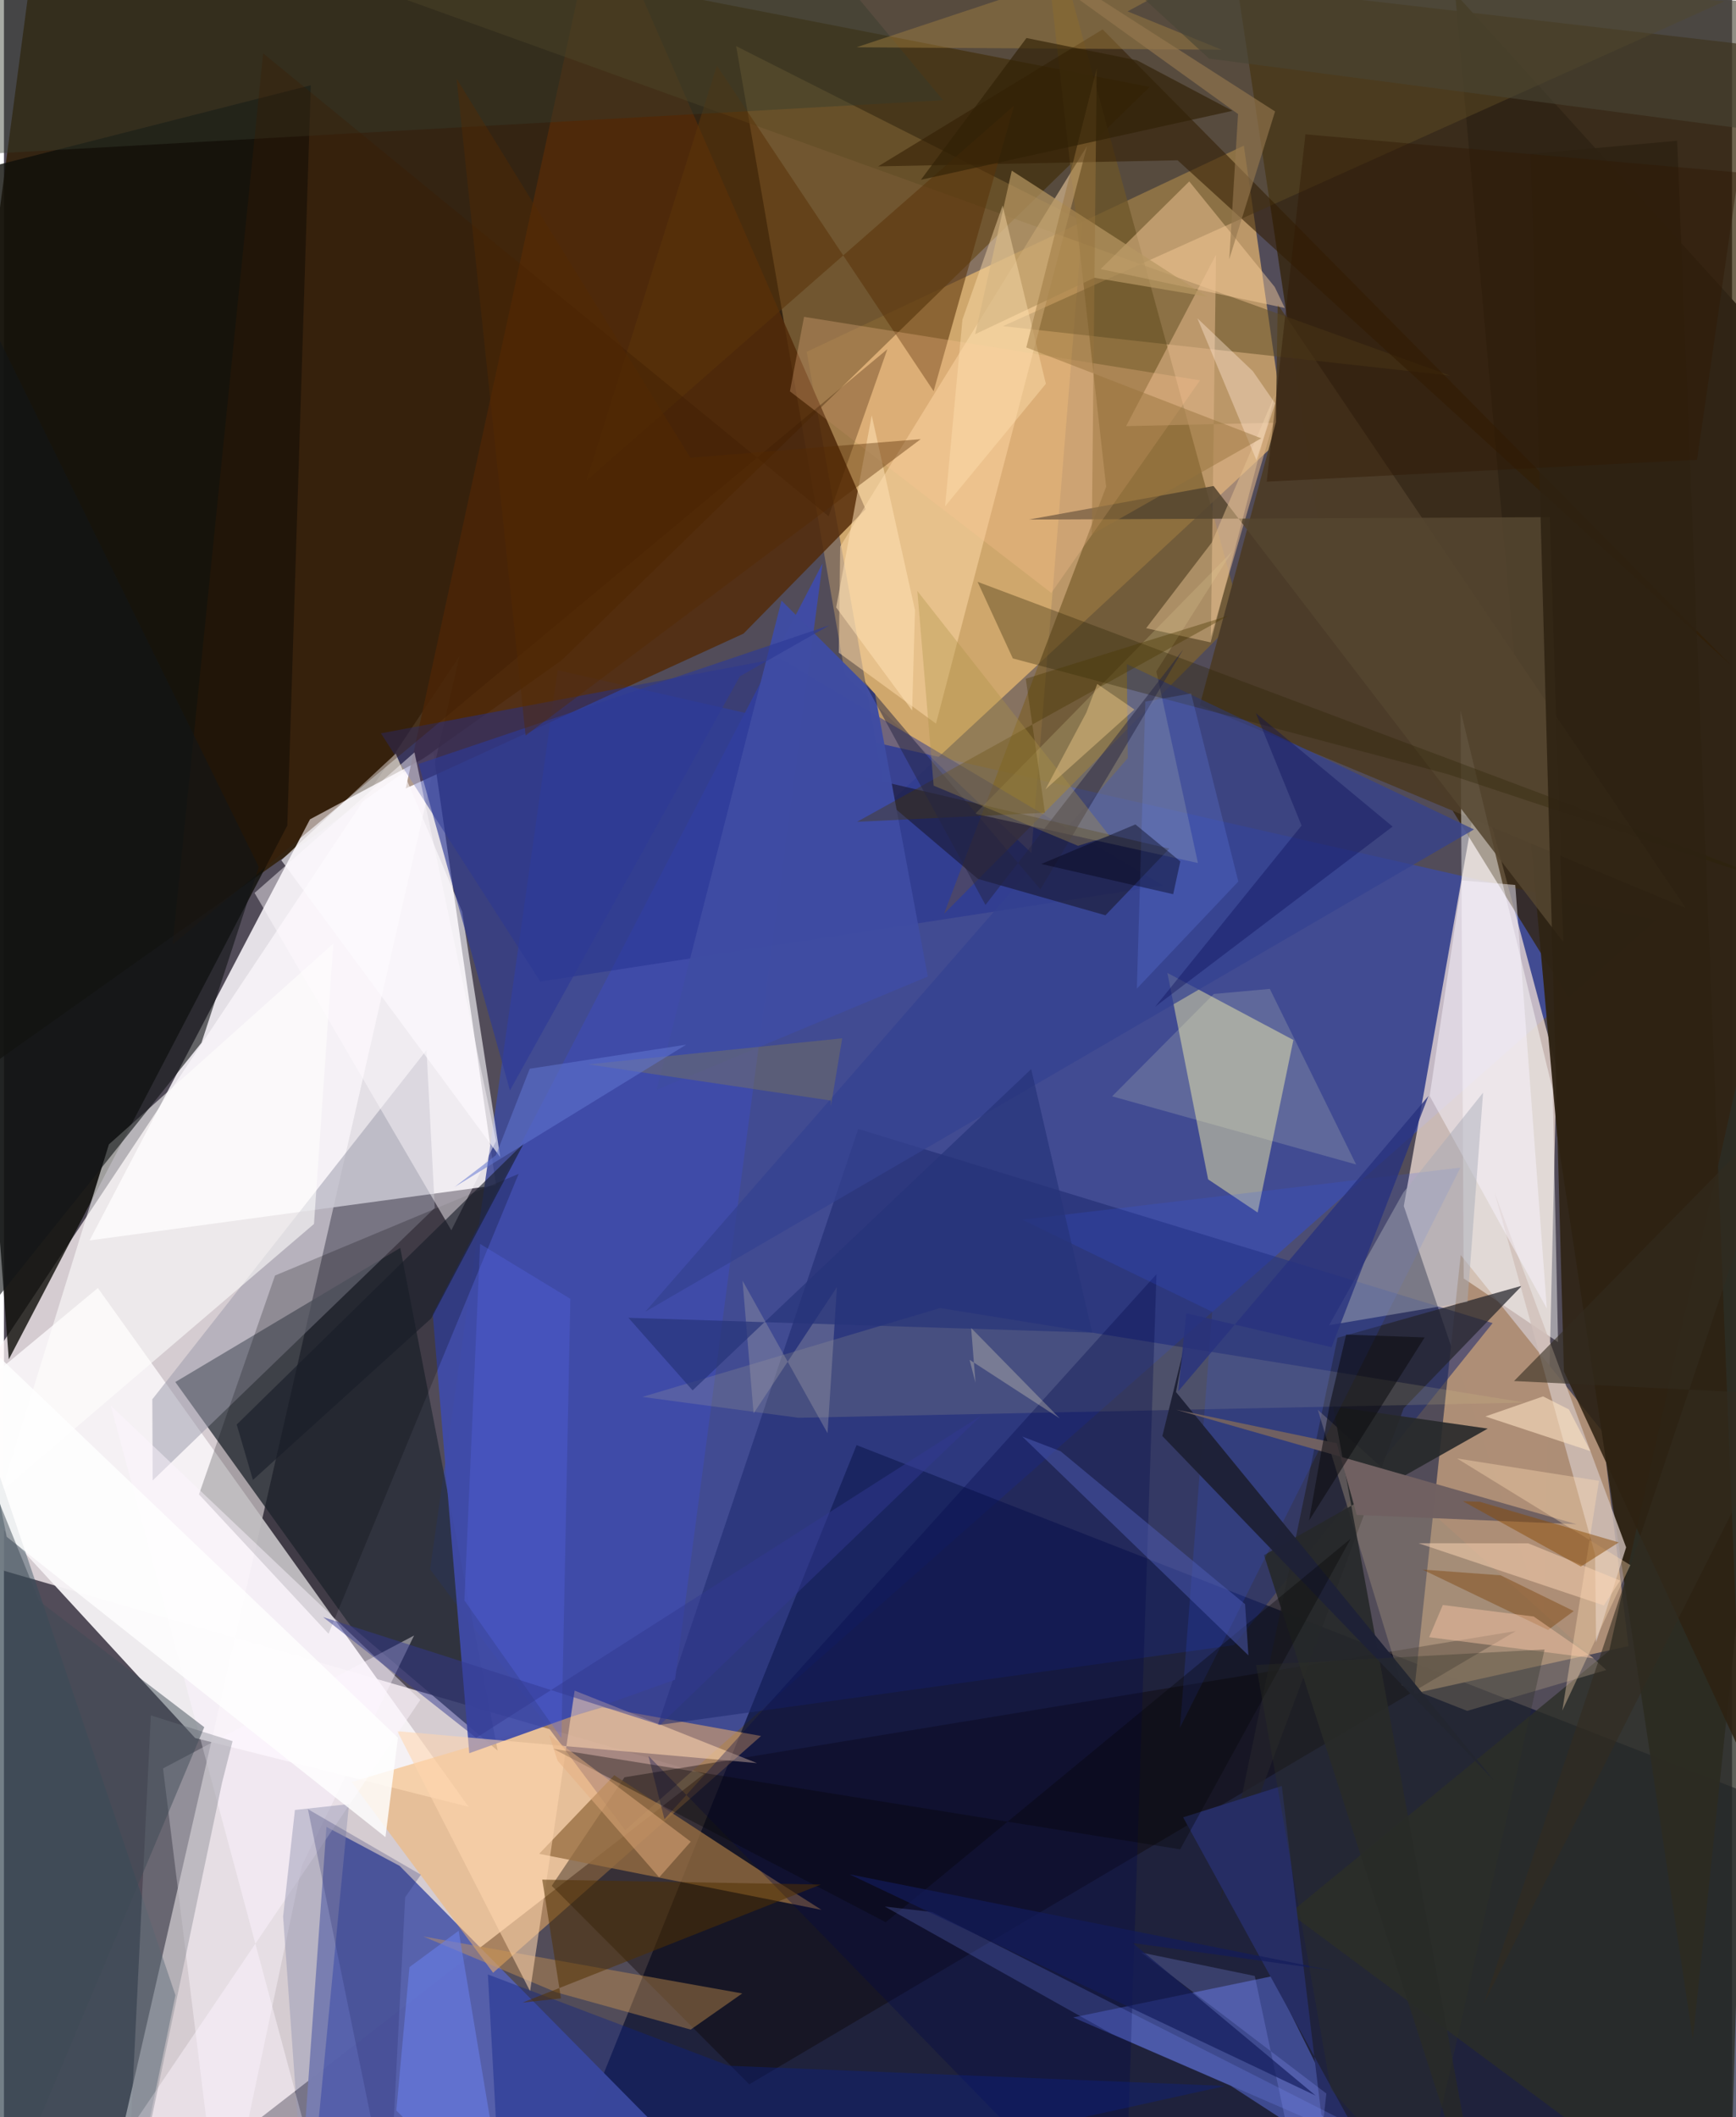 <svg xmlns="http://www.w3.org/2000/svg" width="228" height="278" viewBox="0 0 836 1024"><path fill="#524c59" d="M0 0h836v1024H0z"/><path fill="#fef6f7" fill-opacity=".757" d="M338.662 858.008L44.622 1086 220.3 317.501-62 741.731z"/><path fill="#e5b56e" fill-opacity=".71" d="M599.816 70.445l20.067 139.757L427.244 389.28 388.36 170.162z"/><path fill="#2e1b00" fill-opacity=".8" d="M-62 554.762l331.87-235.45L554.29 42.043 19.573-62z"/><path fill="#faf7fb" fill-opacity=".867" d="M207.796 364.266l-59.751 32.018-106.62 203.67L238.03 573.26z"/><path fill="#3f4b99" fill-opacity=".886" d="M206.155 759.033l94.375 126.166 498.715-440.154L267.866 324.16z"/><path fill="#f6e3d8" fill-opacity=".722" d="M751.096 516.112l-6.207 267.695-67.685-200.488 36.53-206.633z"/><path fill="#00092a" fill-opacity=".624" d="M412.48 698.95L898 888.508l-36.855 195.483-590.494-32.671z"/><path fill="#301f00" fill-opacity=".698" d="M836.446 611.048L874.84 25.276 596.607-6.987l45.8 304.736z"/><path fill="#f6f3f5" fill-opacity=".949" d="M92.491 840.62L-41.445 695.066l86.873-72.09 179.322 250.91z"/><path fill="#5560ab" fill-opacity=".98" d="M191.421 902.469l160.236 162.367L141.551 1086l14.466-202.412z"/><path fill="#262c35" fill-opacity=".757" d="M82.904 668.437l108.815-64.873L238.85 846.74l-71.27-60.489z"/><path fill="#0f100b" fill-opacity=".808" d="M2.344 657.479L137.08 399.258l11.34-358.014-188.787 48.02z"/><path fill="#ad8e76" fill-opacity=".992" d="M785.916 796.15l-103.784 22.927L704.732 607l68.488 85.256z"/><path fill="#302515" fill-opacity=".969" d="M702.024-3.223L898 213.157 817.046 986.29l-65.64-437.06z"/><path fill="#ffcd75" fill-opacity=".298" d="M521.838 106.97l-24.791 305.582-90.064-85.82L354.218 22.32z"/><path fill="#f5b468" fill-opacity=".525" d="M366.255 839.637l-76.846-13.852-121.202 36.105 68.44 92.264z"/><path fill="#532b09" fill-opacity=".831" d="M357.784 306.452l-163.41 74.889 93.52-430.553 128.949 295.508z"/><path fill="#ece8a6" fill-opacity=".494" d="M562.835 470.566l19.702 99.846 23.963 16.043 17.292-83.452z"/><path fill="#1c296e" fill-opacity=".545" d="M720.182 639.93L595.017 795.696 316.31 834.383l96.977-288.335z"/><path fill="#7e6230" fill-opacity=".741" d="M598.26 297.379L499.96-62l33.248 297.411L454.8 441.94z"/><path fill="#5667cc" fill-opacity=".573" d="M613.58 955.816l-96.323 19.94 76.245 33.067 68.325 44.341z"/><path fill="#0b0401" fill-opacity=".376" d="M360.562 1008.112l370.792-219.22-431.142 70.717-35.225 52.5z"/><path fill="#3f4ba9" fill-opacity=".933" d="M207.414 635.378l17.689 212.585 99.559-35.56 71.362-539.948z"/><path fill="#4c3c29" fill-opacity=".988" d="M615.338 204.152l.85-57.005L813.58 439.173 578.518 341.08z"/><path fill="#5d4c22" fill-opacity=".498" d="M483.282 157.75L832.337.596 22.74-62l676.83 243.664z"/><path fill="#fcd7a7" fill-opacity=".533" d="M450.9 349.985l-47.025-34.288.683-51.356 119.44-193.74z"/><path fill="#fff" fill-opacity=".451" d="M749.222 527.01L704.67 343.654l1.507 274.682 45.65 30.791z"/><path fill="#233190" fill-opacity=".486" d="M182.39 354.684l77.078 120.069 301.397-46.477-185.54-109.947z"/><path fill="#9b9baa" fill-opacity=".518" d="M71.777 676.797l132.65-168.895 3.986 76.326L71.945 716.045z"/><path fill="#23242a" fill-opacity=".714" d="M734.364 621.851l-57.198 59.262-89.073 238.964 57.051-273.04z"/><path fill="#fdfcff" fill-opacity=".612" d="M221.673 441.039l18.41 118.626-105.916-143.607 55.38-51.568z"/><path fill="#986e41" fill-opacity=".773" d="M258.913 896.622l36.334-38.01 73.503 48.05 26.748 17.062z"/><path fill="#000305" fill-opacity=".22" d="M94.346 722.785l62.676 67.416 91.955-222.428L131.13 616.93z"/><path fill="#fff9ff" fill-opacity=".416" d="M198.41 791.034L144.168 902.32 105.396 1086 76.963 855.327z"/><path fill="#2c2e26" fill-opacity=".769" d="M621.994 925.321l212.6 157.963 18.27-624.493-76.28 339.605z"/><path fill="#fffffd" fill-opacity=".576" d="M159.34 456.362L50.774 553.505-1.184 721.286l151.166-129.3z"/><path fill="#344290" fill-opacity=".722" d="M543.218 321.198L711.14 401.17 310.201 634.478l233.455-267.774z"/><path fill="#0a0402" fill-opacity=".404" d="M471.231 425.124l-59.03-50.13 151.544 35.456-30.873 32.247z"/><path fill="#ddb386" fill-opacity=".588" d="M583.881 307.79l30.21-103.294-71.226 1.611 43.486-82.899z"/><path fill="#9b8c7a" fill-opacity=".447" d="M775.178 807.73L635.606 681.891l40.643 133.16 31.624 12.447z"/><path fill="#e1d592" fill-opacity=".149" d="M452.855 632.655l283.054 45.722-351.637 7.352-75.458-10.088z"/><path fill="#331d02" fill-opacity=".565" d="M531.515 14.225l304.056 307.62L567.778 77.523 422.9 80.473z"/><path fill="#d49b51" fill-opacity=".404" d="M332.227 981.63l24.929-17.472-154.316-27.566 64.249 26.981z"/><path fill="#3f4ca3" fill-opacity=".976" d="M446.934 472.315l-25.557-136.722-45.224-45.107-60.426 236.646z"/><path fill="#324d5a" fill-opacity=".435" d="M-62 1086H57.834l25.121-120.999L-62 536.803z"/><path fill="#5a3309" fill-opacity=".569" d="M449.75 189.202L344.885 31.735 281.82 232.422 488.657 51.09z"/><path fill="#d0c0ba" fill-opacity=".792" d="M784.756 748.398l-63.625-171.527L769.74 751.92l.485 42.465z"/><path fill="#fed6ae" fill-opacity=".557" d="M276.083 817.697L254.52 963.042l-64.234-125.737 174.017 15.458z"/><path fill="#554530" fill-opacity=".867" d="M585.184 235.058l-89.338 16.246 252.018-1.169 6.463 205.439z"/><path fill="#000949" fill-opacity=".322" d="M542 1086l15.561-469.718L319.531 879.9l-7.736-30.616z"/><path fill="#fef4b0" fill-opacity=".176" d="M594.269 266.593l-124.391 127.01 107.73 23.805-20.127-92.678z"/><path fill="#fcd3a0" fill-opacity=".439" d="M619.63 148.957l-4.866-10.167-41.351-51.039-42.875 42.379z"/><path fill="#26282a" fill-opacity=".898" d="M609.58 752.176L717.16 1086l-74.123-405.722 74.766 10.686z"/><path fill="#3656fb" fill-opacity=".165" d="M584.496 634.468l-91.843-44.532 211.926-25.198-135.654 270.906z"/><path fill="#2c2305" fill-opacity=".329" d="M471.011 281.411l17.052 37.047 210.503 56.01L870.89 431.66z"/><path fill="#fec293" fill-opacity=".267" d="M506.677 286.775l-126.444-97.498 6.834-36.03 191.552 30.705z"/><path fill="#0b2086" fill-opacity=".384" d="M241.358 1086l-7.247-131.026 116.616 44.155 240.19 9.767z"/><path fill="#1e2137" fill-opacity=".976" d="M567.01 673.277l153.73 187.764-160.344-166.483 10.67-43.28z"/><path fill="#2e2212" fill-opacity=".863" d="M754.656 663.286L738.59 74.44l70.867-6.362 31.103 780.445z"/><path fill="#fcf5ff" fill-opacity=".467" d="M56.774 1035.962l144.643-213.797-149.75-142.329L160.849 1086z"/><path fill="#2d3996" fill-opacity=".647" d="M399.449 302.388l-43.45 24.738-111.22 200.295-44.158-157.94z"/><path fill="#b79763" fill-opacity=".694" d="M582.013 143.5L487.55 82.547l-17.717 79.088 57.72-27.293z"/><path fill="#faf5ff" fill-opacity=".486" d="M731.128 428.026l-25.82-2.19-15.593 104.229 56.689 102.82z"/><path fill="#878992" fill-opacity=".424" d="M58.563 1086l46.906-223.605 5.124-20.251-39.532-12.47z"/><path fill="#a7aab7" fill-opacity=".475" d="M715.557 528.484L676.94 576.81l-35.88 64.142 66.937-11.319z"/><path fill="#262d64" d="M570.446 878.979l47.736-15.162 19.111 158.942 41.104 52.872z"/><path fill="#343b2e" fill-opacity=".427" d="M-12.132-25.988L362.528-62l91.807 110.47L-13.16 74.7z"/><path fill="#3c1a00" fill-opacity=".314" d="M125.384 25.807l-43.817 431.04L427.36 168.9l-28.397 80.807z"/><path fill="#040504" fill-opacity=".337" d="M651.534 744.177L426.587 929.706 265.8 845.857l303.21 48.6z"/><path fill="#a38040" fill-opacity=".455" d="M667.901-62L412.438 22.868l176.62 1.18L543.59 5.51z"/><path fill="#e5c292" fill-opacity=".498" d="M583.768 310.702l-31.207-6.86 31.75-41.449 30.509-71.409z"/><path fill="#4f5db4" fill-opacity=".502" d="M511.14 701.9l-18.532-7.115 109.428 105.869-1.612-24.777z"/><path fill="#706061" fill-opacity=".988" d="M644.79 698.054l9.64 34.664 106.308 4.486-193.64-55.402z"/><path fill="#f2f8ce" fill-opacity=".169" d="M612.398 478.302l-27.095 2.43-49.2 49.528 118.026 32.958z"/><path fill="#fefafe" fill-opacity=".455" d="M238.066 551.918l-21.634 43.139-95.2-163.172 77.368-67.981z"/><path fill="#7c90fe" fill-opacity=".224" d="M535.977 983.723L426.14 922.14l22.883 2.635 292.816 148.34z"/><path fill="#121617" fill-opacity=".616" d="M95.559 504.35l27.736-84.984L-62 42.817v658.58z"/><path fill="#9a9ab6" fill-opacity=".506" d="M166.914 872.563l-26.15 2.856-5.723 51.512L146.425 1086z"/><path fill="#523100" fill-opacity=".522" d="M269.479 966.55l-9.07-57.44 134.74 2.383-144.284 57.096z"/><path fill="#687ce6" fill-opacity=".627" d="M196.164 951.43l23.796-17.581 23.474 140.448-53.619-53.5z"/><path fill="#ffdbb4" fill-opacity=".369" d="M753.879 827.355l32.935-70.372-83.868-51.584 68.693 10.82z"/><path fill="#fff" fill-opacity=".824" d="M1.333 743.292l-20.706-103.306 209.975 200.496-6.048 48.06z"/><path fill="#191d29" fill-opacity=".624" d="M120.439 715.802l-7.84-26.797 138.98-136.151-44.851 84.781z"/><path fill="#5969ed" fill-opacity=".302" d="M273.998 628.198l-4.301 212.49-46.944-66.622 7.592-172.411z"/><path fill="#ffd8b6" fill-opacity=".478" d="M773.968 776.496l7.873-12.045-44.437-17.992-53.104-.053z"/><path fill="#483700" fill-opacity=".376" d="M494.323 328.281l9.296 64.822-90.906 4.374 179.658-99.701z"/><path fill="#2f1804" fill-opacity=".424" d="M610.892 232.968l208.164-10.574L839.215 83.43 629.61 64.97z"/><path fill="#232442" fill-opacity=".486" d="M501.398 430.155l69.13-116.09-95.693 123.621-59.08-108.65z"/><path fill="#7c450e" fill-opacity=".451" d="M686.2 759.134l37.842 2.78 35.371 17.304L747 788.373z"/><path fill="#ffe1b1" fill-opacity=".427" d="M483.116 99.38l20.938 86.26-48.772 59.241 8.407-90.32z"/><path fill="#6e8dfd" fill-opacity=".216" d="M597.14 426.362l-22.857-90.954-22.106 3.92-4.115 138.83z"/><path fill="#ffe1b4" fill-opacity=".537" d="M402.603 293.79l17.194-92.884 20.936 94.225-1.385 48.504z"/><path fill="#a6a2aa" fill-opacity=".353" d="M362.65 683.604l-5.342-64.179 41.125 73.782 4.535-70.677z"/><path fill="#323991" fill-opacity=".486" d="M473.097 684.423L228.43 840.544l-74.04-58.416 163.012 52.179z"/><path fill="#552901" fill-opacity=".392" d="M443.496 212.407l-111.434 8.989L218.987 38.078l33.36 317.677z"/><path fill="#fee7d4" fill-opacity=".408" d="M577.344 153.948l26.849 25.596 10.757 15.55-9.045 27.47z"/><path fill="#8d99fe" fill-opacity=".247" d="M605.106 955.714l-54.973-11.35 89.596 68.185-7.718 69.746z"/><path fill="#ffcaab" fill-opacity=".431" d="M769.16 802.078l-29.118-20.228-43.97-5.557-6.603 15.572z"/><path fill="#938440" fill-opacity=".318" d="M282.621 514.792l117.44 17.514-.027 2.79 5.481-32.906z"/><path fill="#263479" fill-opacity=".686" d="M302.107 637.376l31.044 35.099 163.8-155.39 29.51 127.455z"/><path fill="#0a0d56" fill-opacity=".365" d="M605.637 344.905l22.114 54.39-70.82 87.609 114.86-87.127z"/><path fill="#0b0b0d" fill-opacity=".537" d="M649.316 645.503l37.967 1.37-55.913 88.543 9.96-55.966z"/><path fill="#3f4b56" fill-opacity=".486" d="M17.038 774.372l-39.75-98.227L-8.454 1086l105.36-250.617z"/><path fill="#e7b081" fill-opacity=".486" d="M332.253 890.75l-68.514-51.557 4.098 12.411 49.147 56.388z"/><path fill="#8a4c07" fill-opacity=".494" d="M781.196 746.007l-18.329 11.658-57.064-31.583 8.217.291z"/><path fill="#fdf1cc" fill-opacity=".271" d="M470.012 668.829l-2.875-11.15 43.633 28.355-42.866-43.734z"/><path fill="#97733c" fill-opacity=".471" d="M494.58 168.047l34.06-134.946-2.394 225.444 82.016-46.546z"/><path fill="#ad9145" fill-opacity=".337" d="M519.621 409.1l15.215-4.818-92.96-118.446 7.89 94.161z"/><path fill="#272d6a" fill-opacity=".259" d="M147.053 875.033l54.65 31.691-7.6 10.918-7.7 150.158z"/><path fill="#28327f" fill-opacity=".792" d="M568.08 672.92l3.893-37.73 70.277 16.403 46.883-121.505z"/><path fill="#131c5c" fill-opacity=".671" d="M409.02 906.531l233.88 46.6-96.832-13.342 88.467 73.764z"/><path fill="#302105" fill-opacity=".647" d="M594.307 53.598l-46.133-24.413-53.512-10.79-51.07 68.56z"/><path fill="#95784e" fill-opacity=".639" d="M597.02 55.154L434.232-62 614.925 53.9l-22.17 71.483z"/><path fill="#000012" fill-opacity=".396" d="M569.097 416.63l-3.456 15.862-63.814-14.611 45.536-19.136z"/><path fill="#332c1f" fill-opacity=".584" d="M861.304 534.645L730.538 667.952l134.217 6.62-148.78 294.357z"/><path fill="#fee3c3" fill-opacity=".596" d="M767.536 701.888l-50.85-16.802 27.897-9.69 12.484 6.292z"/><path fill="#484434" fill-opacity=".604" d="M527.646-22.605l55.32 50.932 285.344 37.41L898 4.767z"/><path fill="#e6c283" fill-opacity=".498" d="M546.89 343.169L528.913 330.8l-5.28 13.859-19.803 37.149z"/><path fill="#6275d0" fill-opacity=".537" d="M218.033 574.077l19.948-15.346 16.374-41.825 75.675-11.632z"/><path fill="#2e3325" fill-opacity=".329" d="M745.311 797.797l-58.777 261.898-44.626-49.138-36.173-205.26z"/></svg>